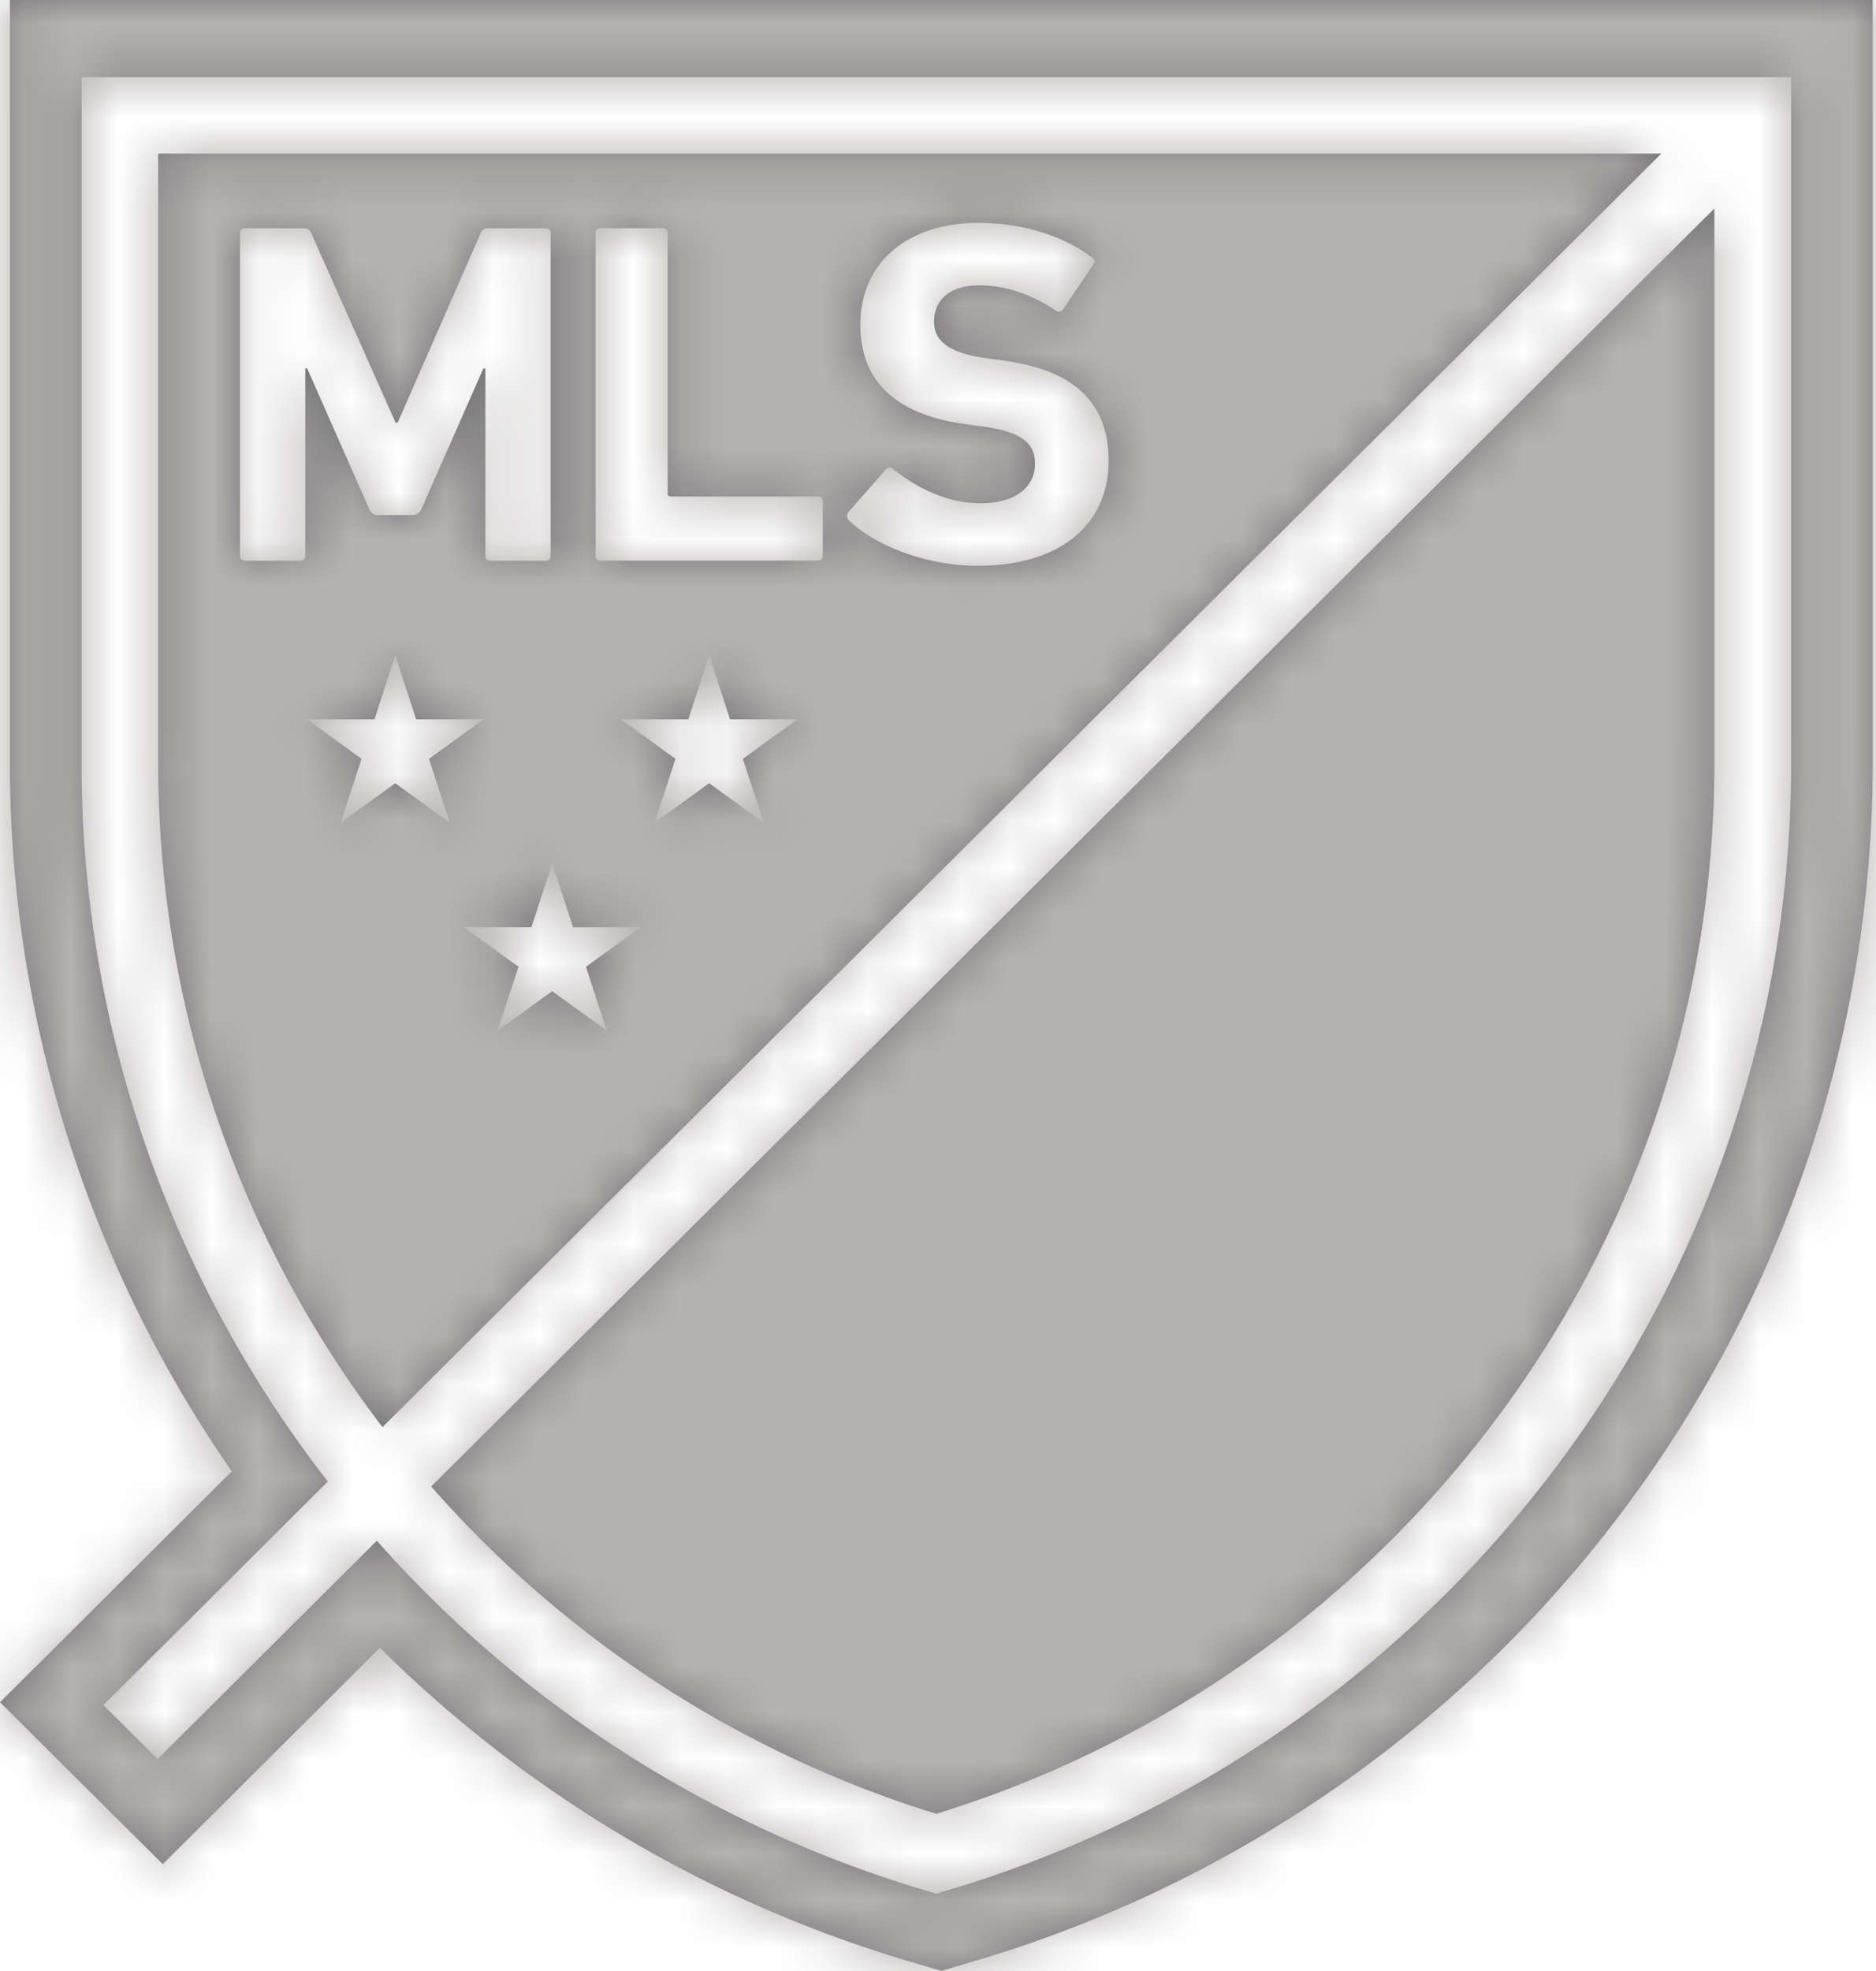 <svg xmlns="http://www.w3.org/2000/svg" xmlns:xlink="http://www.w3.org/1999/xlink" width="40" height="42" viewBox="0 0 40 42">
    <defs>
        <path id="a" d="M39.93 2.44v13.772c.012 11.81-7.784 22.219-19.158 25.579l-.699.207-.7-.207A26.86 26.86 0 0 1 8.1 35.112L3.47 39.724 0 36.273l4.943-4.92A26.486 26.486 0 0 1 .21 16.212L.212 2.44V0h39.717v2.44zm-1.74.02v-.814H1.74v14.603a24.897 24.897 0 0 0 5.095 15.12l.156.2-4.786 4.764 1.157 1.15 4.673-4.652a25.194 25.194 0 0 0 11.696 7.452l.234.07.233-.07a25.24 25.24 0 0 0 12.898-8.913 24.897 24.897 0 0 0 5.094-15.12V2.46zM8.135 30.384A23.27 23.27 0 0 1 3.373 16.25V3.273h32.049L8.155 30.411c-.006-.008-.013-.015-.019-.027zm27.16-6.552a23.326 23.326 0 0 1-3.503 6.552 23.59 23.59 0 0 1-11.828 8.267 23.592 23.592 0 0 1-10.77-6.975l27.36-27.234V16.25a23.305 23.305 0 0 1-1.26 7.583zM15.839 16.17l1.163-.842h-1.437l-.444-1.36-.444 1.36h-1.438l1.163.842-.444 1.36 1.163-.84 1.163.84-.445-1.36zm-6.692 0l1.163-.842H8.873l-.445-1.36-.444 1.36H6.546l1.163.842-.444 1.36 1.163-.84 1.163.84-.444-1.36zm3.072 3.59l-.445-1.361-.444 1.361H9.892l1.163.841-.444 1.36 1.163-.84 1.163.84-.444-1.36 1.163-.84h-1.437zm-4.35-8.92c.027.085.108.14.198.136h.721a.2.2 0 0 0 .2-.136l1.318-2.989h.043v4.005a.1.1 0 0 0 .104.093h1.194a.1.1 0 0 0 .093-.105V4.956a.099.099 0 0 0-.098-.092h-1.224a.16.16 0 0 0-.17.104L8.478 9.009h-.042l-1.8-4.041a.16.16 0 0 0-.17-.104H5.209a.099.099 0 0 0-.092.104v6.888a.1.1 0 0 0 .105.093h1.194a.1.1 0 0 0 .093-.105V7.851h.041l1.32 2.99zm4.934 1.106h4.635a.1.1 0 0 0 .105-.105v-1.156a.097.097 0 0 0-.093-.104h-3.151a.055.055 0 0 1-.063-.063V4.966a.098.098 0 0 0-.093-.104h-1.34a.099.099 0 0 0-.105.092v6.888a.1.1 0 0 0 .093.105h.012v-.001zm8.6-4.262l-.376-.052c-.816-.114-1.111-.374-1.111-.78 0-.449.324-.771.952-.771.586 0 1.108.187 1.653.542a.104.104 0 0 0 .145-.03l.638-.948c.052-.073.042-.114-.02-.156-.597-.46-1.476-.74-2.418-.74-1.539 0-2.522.865-2.522 2.167 0 1.25.805 1.927 2.25 2.124l.376.052c.849.115 1.098.376 1.098.792 0 .5-.422.84-1.162.84-.739 0-1.391-.353-1.863-.729a.104.104 0 0 0-.148 0l-.009.01-.795.906a.129.129 0 0 0 .01.178c.555.53 1.632.968 2.743.968 1.841 0 2.794-.948 2.794-2.229 0-1.281-.769-1.945-2.235-2.144z"/>
    </defs>
    <g fill="none" fill-rule="evenodd">
        <mask id="b" fill="#fff">
            <use xlink:href="#a"/>
        </mask>
        <use fill="#747376" fill-rule="nonzero" xlink:href="#a"/>
        <g fill="#B6B2B0" fill-rule="nonzero" mask="url(#b)">
            <path d="M0 0h40v42H0z"/>
        </g>
    </g>
</svg>
